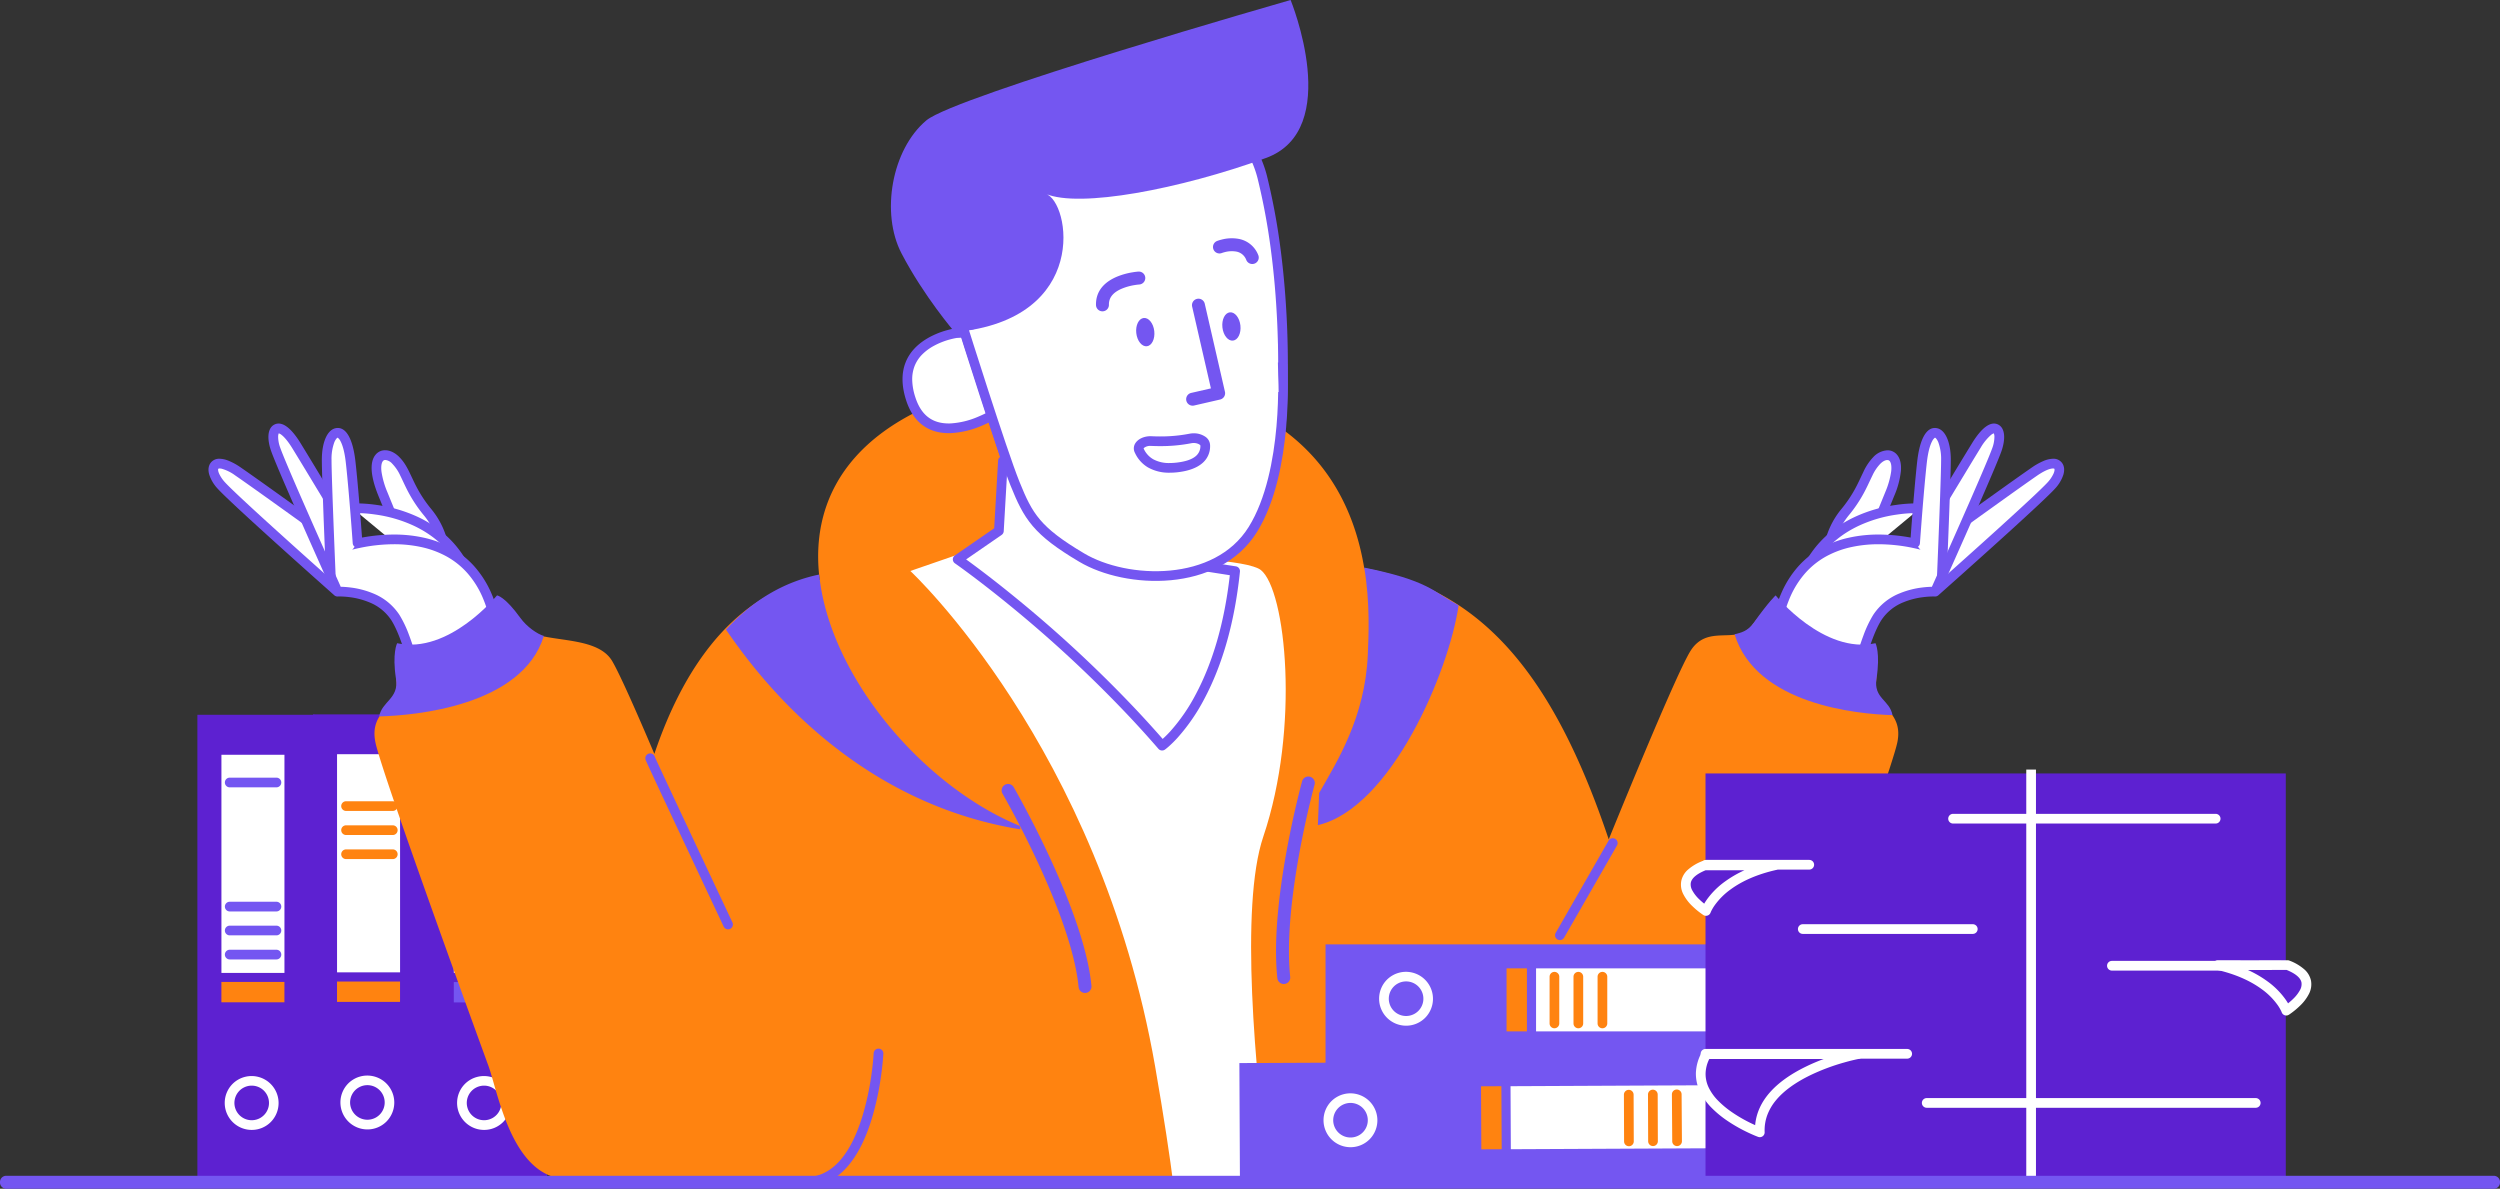 <svg id="not_found_solid_III" data-name="not found/solid_III" xmlns="http://www.w3.org/2000/svg" width="1547.139" height="735.654" viewBox="0 0 1547.139 735.654">
  <rect x="0" y="0" width="1547.139" height="735.654" fill="#333333" stroke="none"/>
  <defs>
    <style>
      .cls-1 {
        fill: #5d21d1;
      }

      .cls-2, .cls-5 {
        fill: #fff;
      }

      .cls-3 {
        fill: #ff8310;
      }

      .cls-4 {
        fill: #7456f1;
      }

      .cls-5 {
        stroke: #7456f1;
        stroke-width: 6px;
      }

      .cls-6 {
        fill: none;
        stroke: #fff;
        stroke-width: 30px;
      }
    </style>
  </defs>
  <g id="not_found_solid_III-2" data-name="not found/solid_III" transform="translate(-73.031 -55.746)">
    <g id="not_found_solid_III-3" data-name="not found_solid_III">
      <g id="folders_bg" transform="translate(195 497)">
        <g id="folder_III_1_" transform="translate(71)">
          <rect id="Rectangle" class="cls-1" width="290" height="72.6" transform="translate(73.34 0.846) rotate(90)"/>
          <rect id="Rectangle-2" data-name="Rectangle" class="cls-2" width="135" height="39" transform="translate(54.617 25.49) rotate(90)"/>
          <rect id="Rectangle-3" data-name="Rectangle" class="cls-3" width="12.6" height="39" transform="translate(54.598 166.171) rotate(90)"/>
          <path id="Oval" class="cls-2" d="M16.7,33.4A16.7,16.7,0,0,1,4.892,4.892,16.7,16.7,0,0,1,28.509,28.509,16.59,16.59,0,0,1,16.7,33.4ZM16.7,6a10.7,10.7,0,1,0,7.566,3.134A10.712,10.712,0,0,0,16.7,6Z" transform="translate(17.7 224.3)"/>
          <path id="Path" class="cls-3" d="M31.9,0a3,3,0,0,1,.176,5.995L31.9,6H3A3,3,0,0,1,2.824.005L3,0Z" transform="translate(18.2 54.6)"/>
          <path id="Path-2" data-name="Path" class="cls-3" d="M31.9,0a3,3,0,0,1,.176,5.995L31.9,6H3A3,3,0,0,1,2.824.005L3,0Z" transform="translate(18.2 69.5)"/>
          <path id="Path-3" data-name="Path" class="cls-3" d="M31.9,0a3,3,0,0,1,.176,5.995L31.9,6H3A3,3,0,0,1,2.824.005L3,0Z" transform="translate(18.2 84.4)"/>
        </g>
        <g id="folder_II_2_" transform="translate(144 1)">
          <rect id="Rectangle-4" data-name="Rectangle" class="cls-1" width="290" height="72.6" transform="translate(72.606 0.074) rotate(90)"/>
          <rect id="Rectangle-5" data-name="Rectangle" class="cls-2" width="135" height="39" transform="translate(53.884 24.818) rotate(90)"/>
          <rect id="Rectangle-6" data-name="Rectangle" class="cls-4" width="12.6" height="39" transform="translate(53.865 165.499) rotate(90)"/>
          <path id="Oval-2" data-name="Oval" class="cls-2" d="M16.7,33.4A16.7,16.7,0,0,1,4.892,4.892,16.7,16.7,0,0,1,28.509,28.509,16.59,16.59,0,0,1,16.7,33.4ZM16.7,6a10.7,10.7,0,1,0,7.566,3.134A10.712,10.712,0,0,0,16.7,6Z" transform="translate(16.9 223.6)"/>
          <path id="Path-4" data-name="Path" class="cls-4" d="M32,0a3,3,0,0,1,.176,5.995L32,6H3A3,3,0,0,1,2.824.005L3,0Z" transform="translate(17 115.8)"/>
          <path id="Path-5" data-name="Path" class="cls-4" d="M32,0a3,3,0,0,1,.176,5.995L32,6H3A3,3,0,0,1,2.824.005L3,0Z" transform="translate(17 39)"/>
          <path id="Path-6" data-name="Path" class="cls-4" d="M32,0a3,3,0,0,1,.176,5.995L32,6H3A3,3,0,0,1,2.824.005L3,0Z" transform="translate(17 130.6)"/>
          <path id="Path-7" data-name="Path" class="cls-4" d="M32,0a3,3,0,0,1,.176,5.995L32,6H3A3,3,0,0,1,2.824.005L3,0Z" transform="translate(17 145.5)"/>
        </g>
        <g id="folder_2_" transform="translate(0 1)">
          <rect id="Rectangle-7" data-name="Rectangle" class="cls-1" width="290" height="72.6" transform="translate(72.786 0.095) rotate(90)"/>
          <rect id="Rectangle-8" data-name="Rectangle" class="cls-2" width="135" height="39" transform="translate(54.063 24.839) rotate(90)"/>
          <rect id="Rectangle-9" data-name="Rectangle" class="cls-3" width="12.6" height="39" transform="translate(54.045 165.42) rotate(90)"/>
          <path id="Oval-3" data-name="Oval" class="cls-2" d="M16.7,33.4A16.7,16.7,0,0,1,4.892,4.892,16.7,16.7,0,0,1,28.509,28.509,16.59,16.59,0,0,1,16.7,33.4ZM16.7,6a10.7,10.7,0,1,0,7.566,3.134A10.712,10.712,0,0,0,16.7,6Z" transform="translate(17.1 223.6)"/>
          <path id="Path-8" data-name="Path" class="cls-4" d="M31.9,0a3,3,0,0,1,.176,5.995L31.9,6H3A3,3,0,0,1,2.824.005L3,0Z" transform="translate(17.2 115.8)"/>
          <path id="Path-9" data-name="Path" class="cls-4" d="M31.9,0a3,3,0,0,1,.176,5.995L31.9,6H3A3,3,0,0,1,2.824.005L3,0Z" transform="translate(17.2 39)"/>
          <path id="Path-10" data-name="Path" class="cls-4" d="M31.9,0a3,3,0,0,1,.176,5.995L31.9,6H3A3,3,0,0,1,2.824.005L3,0Z" transform="translate(17.2 130.6)"/>
          <path id="Path-11" data-name="Path" class="cls-4" d="M31.9,0a3,3,0,0,1,.176,5.995L31.9,6H3A3,3,0,0,1,2.824.005L3,0Z" transform="translate(17.2 145.5)"/>
        </g>
      </g>
      <g id="man" transform="translate(202)">
        <g id="hands" transform="translate(0 317)">
          <g id="hand_II">
            <path id="Path-12" data-name="Path" class="cls-2" d="M42.392,67.6a47.174,47.174,0,0,0-10.7-32.2c-12.5-15.2-12.6-24.8-19.6-32-7-7.3-18.1-3.9-8.1,20.7s14.3,34.7,14.3,34.7Z" transform="translate(104.008 20.402)"/>
            <path id="Path_2_" class="cls-4" d="M45.4,73.625h0a3,3,0,0,1-1.031-.184l-24.1-8.8A3.013,3.013,0,0,1,18.533,63l-1.306-3.1-2.891-6.946c-1.3-3.149-2.69-6.51-4.117-9.99l-6-14.709C-.661,16.26-1.315,7.507,2.322,2.941A7.505,7.505,0,0,1,8.366,0c3,0,6.239,1.579,8.878,4.332,2.39,2.459,4.1,5.052,6.291,9.569l2.586,5.45c.853,1.768,1.58,3.191,2.357,4.612a78.936,78.936,0,0,0,8.533,12.555A50.381,50.381,0,0,1,40.426,41.2a50.539,50.539,0,0,1,7.2,18.176,45.414,45.414,0,0,1,.809,10.808c-.006.1-.012.2-.018.287l0,.031-.037.44A2.994,2.994,0,0,1,45.4,73.625ZM8.517,6.026a1.839,1.839,0,0,0-1.5.654c-.973,1.222-1.281,3.538-.889,6.7A52.508,52.508,0,0,0,9.772,25.994l.384.944c2.361,5.806,4.567,11.2,6.556,16.04l3.952,9.571,2.884,6.9,18.892,6.9-.013-.247a44.44,44.44,0,0,0-.6-5.074l-.1-.552a44.564,44.564,0,0,0-6.344-16.031,44.257,44.257,0,0,0-3.007-4.118,84.821,84.821,0,0,1-9.162-13.487c-.915-1.673-1.784-3.387-2.82-5.557-.062-.13-.242-.511-.476-1.008l0-.006c-.582-1.235-1.462-3.1-1.777-3.747l-.447-.908A26.57,26.57,0,0,0,12.928,8.5l-.2-.208A6.627,6.627,0,0,0,8.517,6.026Z" transform="translate(101.007 17.377)"/>
            <path id="Path-13" data-name="Path" class="cls-2" d="M0,.031c1.1,0,69.2-3.5,77.3,64" transform="translate(89.2 53.269)"/>
            <path id="Path_2_2" data-name="Path_2_" class="cls-4" d="M17.947.963a89.519,89.519,0,0,1,25.36,7.369C65.234,18.585,79.773,37.459,83.279,66.676a3,3,0,0,1-5.957.715C74.071,40.3,60.873,23.17,40.765,13.767A83.6,83.6,0,0,0,17.1,6.9a83.432,83.432,0,0,0-12.975-.9L3,6.033A3,3,0,0,1,2.824.039l.692-.02A88.444,88.444,0,0,1,17.947.963Z" transform="translate(86.2 50.267)"/>
            <path id="Path-14" data-name="Path" class="cls-2" d="M132.124,162.327s-8.4-49.8-19.5-67.1-35.8-16-35.8-16-62.8-55.7-71.9-65.7c-9.1-10.1-5.6-19.7,10.6-8.5s65.1,46.6,65.1,46.6,81.4-27.6,94.7,50.6l15,46.4Z" transform="translate(3.076 25.673)"/>
            <path id="Path_2_3" data-name="Path_2_" class="cls-4" d="M135.138,168.357a2.99,2.99,0,0,1-2.954-2.5l-.4-2.261-.58-3.136c-.193-1.022-.4-2.1-.633-3.29l-.521-2.615c-1.816-9-3.758-17.378-5.772-24.889-3.786-14.123-7.542-24.146-11.164-29.788A29.3,29.3,0,0,0,99.239,88.744,46.9,46.9,0,0,0,87.1,85.633a49.474,49.474,0,0,0-5.985-.4c-.3,0-.6,0-.885.012l-.445.012a3.005,3.005,0,0,1-1.934-.755L64.727,72.814c-6.56-5.859-12.8-11.452-18.536-16.622L41.333,51.81,36.5,47.434c-16.544-15-26.781-24.581-30.426-28.479l-.36-.391A23.178,23.178,0,0,1,.453,9.783c-.834-2.926-.511-5.452.935-7.307A6.512,6.512,0,0,1,6.816,0a15.761,15.761,0,0,1,5.76,1.3A38.826,38.826,0,0,1,19.5,5.082l.745.507c5.107,3.531,13.918,9.779,26.191,18.572L61.558,35.021c4.3,3.092,8.682,6.254,13.038,9.4l9.588,6.927.549-.161,1.163-.326c1.981-.541,4.087-1.046,6.26-1.5A110.9,110.9,0,0,1,114.783,46.9a84.968,84.968,0,0,1,17.751,1.805,64.194,64.194,0,0,1,17.6,6.438A54.7,54.7,0,0,1,164.369,66.43a62.441,62.441,0,0,1,10.5,16.38,91.142,91.142,0,0,1,6.393,21.734l14.933,46.19a3,3,0,0,1-1.993,3.8l-.174.046-58.2,13.7A3.018,3.018,0,0,1,135.138,168.357ZM6.915,6.028a2.581,2.581,0,0,0-.57.056.545.545,0,0,0-.224.079c-.344.442-.171,1.607.452,3.039a20.776,20.776,0,0,0,3.588,5.335C13.461,18.165,24.4,28.4,42.688,44.945l9.162,8.268c4.316,3.884,8.845,7.946,13.459,12.073l5.125,4.579,10.52,9.367.741,0a55.157,55.157,0,0,1,5.573.374l.575.069A52.891,52.891,0,0,1,101.536,83.2a35.176,35.176,0,0,1,16.63,13.436,68.29,68.29,0,0,1,5.88,12.3c1.861,4.891,3.75,10.828,5.615,17.645l.414,1.528c2.044,7.621,4.015,16.119,5.858,25.256.4,1.987.795,4,1.169,5.981l.438,2.36,51.945-12.226-14-43.3c-.022-.068-.042-.138-.059-.208l-.044-.211a85.931,85.931,0,0,0-5.8-20.1,56.685,56.685,0,0,0-9.475-15.006,48.8,48.8,0,0,0-12.864-10.251,58.2,58.2,0,0,0-15.966-5.83,78.955,78.955,0,0,0-16.487-1.668,104.936,104.936,0,0,0-21.4,2.322c-2.264.473-4.446,1-6.485,1.576l-.388.111c-.286.082-.513.148-.715.209l-.632.193-.562.18a3,3,0,0,1-2.723-.411L61.751,42.553c-3.381-2.435-6.38-4.593-9.168-6.6l-5.345-3.839L35.312,23.58c-7.128-5.089-12.743-9.064-16.689-11.814l-2.2-1.52a25.678,25.678,0,0,0-8.273-4.07A6.15,6.15,0,0,0,6.915,6.028Z" transform="translate(0.058 22.643)"/>
            <path id="Path-15" data-name="Path" class="cls-2" d="M38.742,98.6s-32.2-71.7-37.1-85.2,1.7-20.6,12.7-2.7,35.9,59.4,35.9,59.4" transform="translate(40.158 3.897)"/>
            <path id="Path_2_4" data-name="Path_2_" class="cls-4" d="M3.685.639C8.344-1.726,13.936,2.58,19.666,11.772L21.4,14.6c1.925,3.146,4.224,6.922,6.847,11.247l7.269,12.012c3.429,5.677,7.039,11.666,10.686,17.727L55.828,71.6a3,3,0,0,1-5.046,3.241l-.115-.18L42.159,60.5c-2.922-4.856-5.829-9.682-8.647-14.354L22.069,27.227c-2.875-4.736-5.322-8.749-7.269-11.917-2.449-3.985-4.718-6.753-6.611-8.239a5.85,5.85,0,0,0-1.61-.962l-.132-.04L6.4,6.057l-.046.1a5.121,5.121,0,0,0-.335,1.779,19.911,19.911,0,0,0,1.29,7.02l.162.458c1.654,4.556,6.6,16.21,13.936,32.975l4.229,9.631,3.553,8.048c2.106,4.761,4.264,9.621,6.437,14.5l8.862,19.835a3,3,0,1,1-5.473,2.458l-5.512-12.32L29.049,80.541c-2.366-5.321-4.706-10.6-6.974-15.736L16.713,52.619C8.873,34.727,3.61,22.352,1.836,17.463-.991,9.675-.688,2.86,3.685.639Z" transform="translate(37.144 0.861)"/>
            <path id="Path-16" data-name="Path" class="cls-2" d="M2.6,90.089S0,28.589,0,16.689c0-19.6,11.8-25.2,14.8,1.2,2,17.7,4.3,50.2,4.3,50.2" transform="translate(73.2 6.611)"/>
            <path id="Path_2_5" data-name="Path_2_" class="cls-4" d="M8.785.092C14.992-.935,19.134,6.731,20.727,20.1l.054.463q.263,2.331.543,5.083l.161,1.6c.381,3.834.779,8.166,1.189,12.905.529,6.113,1.055,12.621,1.558,19.165l.564,7.49.3,4.079a3,3,0,0,1-5.968.6l-.022-.244-.578-7.857L18.1,57.824c-.4-5.212-.823-10.378-1.244-15.312L16.436,37.7c-.259-2.916-.512-5.656-.758-8.193l-.323-3.248c-.184-1.812-.363-3.487-.536-5.017C14.146,15.317,13,10.91,11.572,8.226a6.221,6.221,0,0,0-1.55-2.057l-.136-.1c-.087-.057-.113-.063-.12-.062a1.569,1.569,0,0,0-.65.51A8.552,8.552,0,0,0,7.674,9.026,29.667,29.667,0,0,0,6,19.7l.007,1.184c.046,4.467.32,13.506.771,25.98l.363,9.773L7.3,60.748c.142,3.687.289,7.437.439,11.194L8.6,92.975a3,3,0,0,1-5.982.429l-.042-.87-.377-9.1c-.2-4.961-.406-10-.6-15L1.145,56.867.592,41.731C.212,30.808,0,23.163,0,19.7,0,9.1,3.253,1.007,8.785.092Z" transform="translate(70.2 3.599)"/>
          </g>
          <g id="hand" transform="translate(952)">
            <path id="Path-17" data-name="Path" class="cls-2" d="M.09,67.554a47.174,47.174,0,0,1,10.7-32.2c12.5-15.2,12.6-24.8,19.6-32s18.1-3.9,8.1,20.7-14.3,34.7-14.3,34.7Z" transform="translate(50.01 20.446)"/>
            <path id="Path_2_6" data-name="Path_2_" class="cls-4" d="M3.093,73.58A2.994,2.994,0,0,1,.112,70.894c-.011-.107-.033-.347-.057-.759l-.021-.419a46.51,46.51,0,0,1,.83-10.389A50.245,50.245,0,0,1,11.478,36.472a79.038,79.038,0,0,0,8.533-12.555c.863-1.579,1.686-3.2,2.668-5.261l.381-.807c.282-.6.672-1.427,1.035-2.193L25.2,13.349a32.917,32.917,0,0,1,6.043-9.062A12.879,12.879,0,0,1,40.118,0a7.516,7.516,0,0,1,6.044,2.929c1.81,2.263,2.569,5.564,2.257,9.812a53.033,53.033,0,0,1-4.145,15.468C40.61,37.223,37.3,45.313,34.422,52.255l-2.994,7.2-1.472,3.5A3.014,3.014,0,0,1,28.224,64.6l-24.1,8.8A3,3,0,0,1,3.093,73.58ZM39.967,6.025c-1.3,0-2.911.891-4.421,2.444a26.52,26.52,0,0,0-4.749,7.1l-.5,1.023L27.768,21.92c-.892,1.85-1.661,3.354-2.493,4.875a84.79,84.79,0,0,1-9.163,13.487A45.224,45.224,0,0,0,6.062,66.059l-.014.246,18.892-6.9,2.669-6.386,2.963-7.162c1.349-3.274,2.815-6.847,4.481-10.922l3.858-9.473a51.052,51.052,0,0,0,3.47-12.27c.363-3.07.05-5.323-.9-6.515A1.851,1.851,0,0,0,39.967,6.025Z" transform="translate(47.005 17.422)"/>
            <path id="Path-18" data-name="Path" class="cls-2" d="M77.3.031c-1.1,0-69.2-3.5-77.3,64" transform="translate(30 53.269)"/>
            <path id="Path_2_7" data-name="Path_2_" class="cls-4" d="M65.354.963A89.3,89.3,0,0,1,79.272.009L80.3.033a3,3,0,0,1,.176,5.995l-.176.005c-.073,0-.509-.013-.655-.016A82.574,82.574,0,0,0,66.2,6.9a83.6,83.6,0,0,0-23.662,6.864C22.428,23.17,9.229,40.3,5.979,67.391a3,3,0,0,1-5.957-.715C3.528,37.459,18.067,18.585,39.994,8.332A89.519,89.519,0,0,1,65.354.963Z" transform="translate(27 50.267)"/>
            <path id="Path-19" data-name="Path" class="cls-2" d="M58.2,162.327s8.4-49.8,19.5-67.1,35.8-16,35.8-16,62.8-55.7,71.9-65.7c9.1-10.1,5.6-19.7-10.6-8.5s-65.1,46.6-65.1,46.6-81.4-27.6-94.7,50.6l-15,46.4Z" transform="translate(3.1 25.673)"/>
            <path id="Path_2_8" data-name="Path_2_" class="cls-4" d="M61.2,168.357a3.021,3.021,0,0,1-.691-.081l-58.2-13.7a3,3,0,0,1-2.167-3.843l14.935-46.2.133-.76a90.2,90.2,0,0,1,6.374-21.223A62.35,62.35,0,0,1,31.921,66.489,54.679,54.679,0,0,1,45.857,55.345a63.635,63.635,0,0,1,17.187-6.468l.765-.167A84.966,84.966,0,0,1,81.56,46.9a110.914,110.914,0,0,1,22.626,2.453c2.407.5,4.721,1.066,6.878,1.672l.279.079.815.237,15.2-10.976c4.282-3.087,7.805-5.623,11.087-7.983l7.161-5.144L157,19.085c6.228-4.447,11.361-8.087,15.256-10.82l3.839-2.676a41.142,41.142,0,0,1,7.351-4.157A16.138,16.138,0,0,1,189.526,0a6.513,6.513,0,0,1,5.429,2.476c1.445,1.855,1.768,4.382.933,7.309a23.222,23.222,0,0,1-5.269,8.792c-3.169,3.482-12.822,12.555-28.693,26.968L153.4,53.259c-5.648,5.1-11.828,10.648-18.37,16.5l-5.13,4.584-11.347,10.1-.23.194a3.018,3.018,0,0,1-1.825.619c-.052,0-.106,0-.158,0l-.562-.015c-.179,0-.365,0-.552,0a49.467,49.467,0,0,0-5.986.4A46.9,46.9,0,0,0,97.1,88.744,29.308,29.308,0,0,0,83.226,99.877c-3.491,5.441-7.113,14.97-10.766,28.322l-.4,1.466c-2.012,7.506-3.954,15.88-5.773,24.889-.463,2.294-.9,4.545-1.3,6.689l-.432,2.352-.4,2.261A2.99,2.99,0,0,1,61.2,168.357ZM81.553,52.908a78.958,78.958,0,0,0-16.487,1.668A58.2,58.2,0,0,0,49.1,60.406,48.8,48.8,0,0,0,36.236,70.658,56.686,56.686,0,0,0,26.76,85.664a85.936,85.936,0,0,0-5.8,20.1,3.038,3.038,0,0,1-.1.419l-14,43.3L58.8,161.708l.146-.787c.291-1.574.605-3.225.935-4.906l.527-2.649c1.846-9.143,3.817-17.64,5.859-25.256,1.931-7.2,3.887-13.461,5.812-18.6a69.852,69.852,0,0,1,6.1-12.875A35.183,35.183,0,0,1,94.807,83.2,52.891,52.891,0,0,1,108.5,79.68a55.736,55.736,0,0,1,6.577-.446h.311l13.939-12.42c5.885-5.259,11.54-10.332,16.808-15.078l4.851-4.377,4.789-4.333c16.232-14.717,26.3-24.129,29.931-27.974l.465-.5a20.841,20.841,0,0,0,3.6-5.345c.624-1.433.8-2.6.454-3.041-.006-.008-.022-.021-.092-.044L190,6.084a2.579,2.579,0,0,0-.57-.056,6.16,6.16,0,0,0-1.241.148c-2.245.471-5.246,1.975-8.681,4.349-3.949,2.731-10.165,7.123-18.476,13.055L143.76,35.956c-4.488,3.226-9.316,6.7-14.76,10.628l-13.488,9.742-1.223.877a3,3,0,0,1-2.551.3c-.038-.014-.1-.034-.205-.068l-.988-.305c-.379-.113-.74-.218-1.1-.32l-.58-.16c-1.859-.508-3.845-.984-5.9-1.416A104.932,104.932,0,0,0,81.553,52.908Z" transform="translate(0.099 22.643)"/>
            <path id="Path-20" data-name="Path" class="cls-2" d="M11.5,98.6S43.7,26.9,48.6,13.4C53.4-.1,46.9-7.2,35.9,10.7S0,70.1,0,70.1" transform="translate(106.1 3.897)"/>
            <path id="Path_2_9" data-name="Path_2_" class="cls-4" d="M36.344,12.169C42.166,2.7,47.824-1.764,52.539.643c4.274,2.181,4.648,8.789,2.013,16.443l-.132.377c-1.879,5.176-7.668,18.746-16.287,38.37l-2.027,4.608-2.9,6.574c-2.941,6.653-5.991,13.519-9.051,20.383l-6.917,15.47a3,3,0,1,1-5.473-2.458L17.271,88.1l5.466-12.274c2.019-4.545,4.014-9.048,5.956-13.446l6.116-13.908c7.356-16.81,12.315-28.492,13.965-33.04a20.766,20.766,0,0,0,1.417-7.49A5.647,5.647,0,0,0,49.909,6.3l-.1-.235-.023.008a4.865,4.865,0,0,0-1.517.837l-.212.163a31.437,31.437,0,0,0-6.33,7.8l-.272.438c-1.714,2.788-3.814,6.23-6.253,10.244l-9.33,15.407-8.5,14.094L5.573,74.684A3,3,0,0,1,.339,71.756l.12-.21,6.3-10.492L14.4,48.363l11-18.223C29.9,22.717,33.611,16.618,36.344,12.169Z" transform="translate(103.1 0.86)"/>
            <path id="Path-21" data-name="Path" class="cls-2" d="M16.5,90.089s2.6-61.5,2.6-73.4c0-19.6-11.8-25.2-14.8,1.2-2,17.7-4.3,50.2-4.3,50.2" transform="translate(104.2 6.611)"/>
            <path id="Path_2_10" data-name="Path_2_" class="cls-4" d="M4.319,20.563l.11-.922C6.061,6.555,10.18-.923,16.315.092c5.455.9,8.693,8.781,8.783,19.163v1.017c-.026,4.564-.339,14.812-.87,29.287l-.377,10.036-.344,8.831c-.148,3.748-.3,7.523-.451,11.269L22.5,93.228a3,3,0,0,1-6-.077l.032-.869.377-9.1.454-11.241.492-12.578.626-16.957c.383-10.938.6-18.7.618-22.341V19.7A29.667,29.667,0,0,0,17.426,9.026a8.552,8.552,0,0,0-1.441-2.505,1.569,1.569,0,0,0-.65-.51l-.021,0a1.351,1.351,0,0,0-.236.153,6.221,6.221,0,0,0-1.55,2.057c-1.378,2.6-2.5,6.809-3.181,12.444l-.067.568q-.26,2.3-.537,5.019L9.422,29.5c-.328,3.384-.669,7.126-1.019,11.168C7.928,46.156,7.456,51.961,7,57.824l-.6,7.929-.406,5.56A3,3,0,1,1,.008,70.89l.524-7.147.186-2.458C1.216,54.737,1.738,48.189,2.267,42L2.774,36.2c.259-2.892.512-5.605.759-8.116l.243-2.432Q4.056,22.9,4.319,20.563Z" transform="translate(101.2 3.599)"/>
          </g>
        </g>
        <g id="hoodie" transform="translate(102 288)">
          <path id="Path-22" data-name="Path" class="cls-3" d="M929.219,189.463c1.3-15.3-.7-21.4-.7-21.4-35.2,3.7-63.4-29.9-63.4-29.9s-3.4,3.8-12.8,16c-9.5,12.2-27.4-1.6-38.1,15.9-8.6,14.2-39,88.4-50.4,116.3-34.5-102.6-78.9-154.7-151.3-167.8-9.4-57.2-50.2-129.8-212.4-117.1-100.8,18.2-131.6,69.8-124.6,124.3h-.5s-65.3-.9-101.8,107.7c-10.7-25.2-21.6-49.9-26.2-57.6-10.6-17.5-46.9-9.7-56.4-21.8-9.5-12.2-12.8-16-12.8-16s-28.2,33.6-63.4,29.9c0,0-2,6.1-.7,21.4s-17.3,17.1-13.1,37.1c4.1,20,69.7,199.5,69.7,199.5,6.2,16.7,14.3,68.9,48.2,70.7a1.352,1.352,0,0,0,1.2.9c53.7-.2,710.2.4,710.2.4a16.643,16.643,0,0,0,.1-2.1c29.2-6.9,36.8-54.2,42.7-70,0,0,65.5-179.4,69.7-199.5C946.519,206.463,927.919,204.763,929.219,189.463Z" transform="translate(0.781 0.837)"/>
          <path id="welt" class="cls-4" d="M87.8,51.6c2.5-16-.6-22-.6-22C55.1,36.6,25.4,0,25.4,0s-4,3.5-13.6,17C7.9,22.4,4,23,0,24.1c13.3,43.4,75.9,49.4,97.7,50C96,64.7,85.9,63.8,87.8,51.6Z" transform="translate(842.5 136.2)"/>
          <path id="welt_1_" class="cls-4" d="M10.4,51.7c-2.5-16,.7-22.1.7-22.1C43.2,36.6,72.9,0,72.9,0s4.8.5,14.5,14c3.9,5.4,10.5,10,14.5,11.1C88.6,68.5,21.8,74.4,0,74.9,1.6,65.6,12.3,63.9,10.4,51.7Z" transform="translate(3.7 136.2)"/>
          <path id="shape_3_" class="cls-4" d="M57.7,0C38.2,4,17.9,14.3,0,34.1,16.7,58.2,74.9,140.3,182.2,157.7a8.17,8.17,0,0,0-.5-2.2C122.2,131.1,64,63.2,57.7,0Z" transform="translate(218.3 123.3)"/>
          <path id="shape_II" class="cls-4" d="M28.7,0c3.7,22.2,2.7,42.2,2.2,54C29.2,92.9,11.8,120.1.8,139.5L0,159.4c45.4-10.7,81-94.7,87.1-136C71,14.5,68.1,8,28.7,0Z" transform="translate(584.6 119)"/>
          <g id="lines_2_" transform="translate(171 237)">
            <path id="Path-23" data-name="Path" class="cls-4" d="M2,.539A4,4,0,0,1,7.351,1.815l.257.433.808,1.419q.519.919,1.142,2.035l1.462,2.643q1.694,3.084,3.591,6.646l.422.8C20.69,26.458,26.349,37.852,31.633,49.5,36.724,60.732,41.2,71.626,44.9,81.98c5.816,16.3,9.517,30.757,10.686,42.939a4,4,0,1,1-7.963.764c-1.1-11.424-4.644-25.284-10.257-41.014-3.614-10.129-8.01-20.822-13.015-31.86-4.885-10.773-10.1-21.333-15.336-31.291L7.963,19.534c-1.954-3.686-3.769-7.018-5.4-9.937L1.451,7.605l-.912-1.6A4,4,0,0,1,2,.539Z" transform="translate(217.899 15.899)"/>
            <path id="Path-24" data-name="Path" class="cls-4" d="M21.057.144A4,4,0,0,1,23.9,4.861L23.181,7.6l-.615,2.394q-.478,1.887-1.005,4.04l-.176.724c-1.861,7.662-3.723,16.039-5.461,24.853-3,15.214-5.305,30.1-6.644,44.029-1.479,15.392-1.713,29.007-.5,40.339a4,4,0,0,1-7.955.848c-1.273-11.938-1.03-26.066.5-41.952C2.683,68.652,5.028,53.517,8.075,38.062c1.658-8.409,3.427-16.424,5.2-23.816l.333-1.379c.481-1.98.937-3.81,1.363-5.477l.56-2.171.606-2.279A4,4,0,0,1,21.057.144Z" transform="translate(387.703 11.299)"/>
            <path id="Path-25" data-name="Path" class="cls-4" d="M2.177.116A3,3,0,0,1,5.832,2.009l.053.168c.085.3,7.8,16.833,18.731,40.128L35.885,66.3l18.03,38.326a3,3,0,0,1-5.428,2.556L30.455,68.849,11.986,29.5C4.147,12.763.291,4.438.116,3.825A3,3,0,0,1,2.177.116Z" transform="translate(-2.601 -3.001)"/>
            <path id="Path-26" data-name="Path" class="cls-4" d="M33.1,1.508a3,3,0,0,1,5.291,2.824l-.086.161-32.7,57A3,3,0,0,1,.312,58.669L.4,58.508Z" transform="translate(560.399 49.499)"/>
            <path id="Path-27" data-name="Path" class="cls-4" d="M49.747,0A3,3,0,0,1,52.6,3.147l-.057.945-.1,1.394q-.044.564-.1,1.189c-.238,2.765-.574,5.843-1.023,9.155a174.886,174.886,0,0,1-5.959,27.82c-3.648,11.832-8.444,21.688-14.6,28.918C23.251,81.382,13.943,85.991,2.866,85.5A3,3,0,0,1,3.134,79.5c17.059.761,28.968-13.224,36.491-37.621a169.033,169.033,0,0,0,5.747-26.858c.4-2.92.7-5.649.925-8.128l.065-.736q.06-.7.107-1.316l.13-1.923,0-.068A3,3,0,0,1,49.571,0Z" transform="translate(92.1 179.7)"/>
          </g>
        </g>
        <path id="shirt_1_" class="cls-2" d="M222.2,388.67c-8.9-68.7-18.3-170.4-3.8-213.4,22.9-67.7,14-152.8-1.5-165.1S30.7.17,30.7.17L0,10.77s116.9,108.6,151.5,306.7c5.4,31.1,9.1,55.5,11.5,74.6" transform="translate(434.4 398.33)"/>
        <path id="neck_1_" class="cls-2" d="M28,0,25.5,43.3,0,60.9s66.8,46.3,126.5,115.3c0,0,36.7-25.9,45.2-108l-19.2-3-92-54.5Z" transform="translate(463.7 341)"/>
        <path id="neck_2_" class="cls-4" d="M129.5,182.2h0a3,3,0,0,1-2.271-1.037c-5.5-6.354-11.3-12.8-17.258-19.149a775.962,775.962,0,0,0-74.758-69.6C27.408,86.036,19.727,80,12.386,74.475l-1.8-1.348c-2.117-1.58-4.118-3.051-5.946-4.373L3.13,67.668l-2-1.417A3,3,0,0,1,1.3,61.433L25.589,44.665,28.005,2.829A3,3,0,0,1,31.938.152l32.5,10.7a3.068,3.068,0,0,1,.59.268l91.5,54.205,18.63,2.912a3,3,0,0,1,2.533,3.1l-.013.176c-3.184,30.751-10.608,57.254-22.064,78.775a117.87,117.87,0,0,1-16.568,24.041,69.784,69.784,0,0,1-5.561,5.5c-.771.674-1.492,1.264-2.03,1.663l-.23.167A2.981,2.981,0,0,1,129.5,182.2ZM33.77,7.072l-2.275,39.4a2.98,2.98,0,0,1-1.291,2.3L8.224,63.941l.99.719c.989.719,2.014,1.472,3.047,2.236l1.915,1.423C21.455,73.753,29.09,79.71,36.867,86.026l2.146,1.748a781.93,781.93,0,0,1,75.338,70.139c5.315,5.67,10.53,11.43,15.5,17.12l1.919,2.207c-.571-.66-1.2-1.382-1.919-2.207l.444-.4c1.258-1.145,2.57-2.454,3.9-3.889l.424-.462a111.816,111.816,0,0,0,15.705-22.817c10.641-19.987,17.706-44.54,21-72.976l.086-.768-16.371-2.558a2.993,2.993,0,0,1-.865-.274l-.2-.109L62.249,16.448,33.77,7.072h0Z" transform="translate(460.7 337.998)"/>
        <g id="head_1_" transform="translate(426)">
          <path id="ear_1_" class="cls-2" d="M30.2.7S-9.2,6.1,2,41.2s52.5,9.2,52.5,9.2L42.8,0Z" transform="translate(6.596 261.2)"/>
          <path id="ear_2_" class="cls-4" d="M28.618,65.6c-6.369,0-11.829-1.674-16.227-4.975C7.8,57.185,4.368,51.965,2.181,45.112c-2.839-8.9-2.9-16.808-.193-23.51C4.529,15.318,9.48,10.139,16.7,6.208A51.392,51.392,0,0,1,27.731,1.837a45.169,45.169,0,0,1,4.7-1.049l.406-.059c.085-.011.163-.019.24-.023l12.6-.7c.056,0,.112,0,.168,0a2.986,2.986,0,0,1,2.921,2.322l11.7,50.4a3,3,0,0,1-1.328,3.219c-.3.187-1.155.711-2.684,1.536l-.7.374c-1.992,1.049-4.064,2.029-6.157,2.913a56.382,56.382,0,0,1-19.577,4.811C29.546,65.594,29.076,65.6,28.618,65.6ZM43.486,6.135l-9.951.553-.158.026-.68.122-.6.119c-.9.185-1.834.411-2.787.671a45.34,45.34,0,0,0-9.738,3.853,31.215,31.215,0,0,0-7.424,5.462A21.28,21.28,0,0,0,7.521,23.95,22.593,22.593,0,0,0,6,32.676,36.974,36.974,0,0,0,7.9,43.288C11.4,54.266,18.173,59.6,28.6,59.6c.39,0,.789-.008,1.189-.022a50.471,50.471,0,0,0,17.465-4.343c2.166-.914,4.3-1.937,6.342-3.039l.516-.283Z" transform="translate(3.561 258.2)"/>
          <path id="face_1_" class="cls-2" d="M91.8,2.641c10.3-2.1,81.1-15.1,95.8,44.5s13.9,127.3,10.8,158.6-141.3,33.2-149.3,31.4-18.3-9.9-18.3-9.9l-29.3-90.7S-19,25.241,91.8,2.641Z" transform="translate(38.805 119.059)"/>
          <path id="face_2_" class="cls-4" d="M63.985,243.682h0c-6.434,0-10.772-.211-12.547-.61a29.341,29.341,0,0,1-5.061-1.7,56.246,56.246,0,0,1-6.589-3.429c-1.846-1.107-3.719-2.336-5.568-3.654-.4-.284-.738-.53-1.037-.751l-.615-.457-.626-.479a2.985,2.985,0,0,1-1-1.436l-29.3-90.7a2.854,2.854,0,0,1-.1-.379c-.034-.184-.08-.457-.13-.77l-.15-.99c-.15-1.038-.29-2.141-.416-3.278l-.086-.8C.349,130.3.1,126.131.025,121.854A142.668,142.668,0,0,1,5.211,80.249,112.954,112.954,0,0,1,15.569,55.294,99.758,99.758,0,0,1,31.826,33.976,101.394,101.394,0,0,1,44.263,23.45a110.411,110.411,0,0,1,14.509-8.77A128.078,128.078,0,0,1,75.4,7.741,155.825,155.825,0,0,1,94.2,2.705,134.352,134.352,0,0,1,111.833.338c3.2-.224,6.382-.338,9.458-.338A109.759,109.759,0,0,1,141.6,1.81,79.853,79.853,0,0,1,159.9,7.476a60.189,60.189,0,0,1,15.01,9.668A56.549,56.549,0,0,1,186.241,31.05a69.674,69.674,0,0,1,7.268,18.376A405.976,405.976,0,0,1,201.6,93c1.98,14.925,3.347,30.714,4.064,46.928,1.09,24.66.621,49.852-1.286,69.116A14.623,14.623,0,0,1,202.3,215.2a21.65,21.65,0,0,1-4.864,5.434,41.617,41.617,0,0,1-7.5,4.774,80.958,80.958,0,0,1-10.008,4.178l-1.079.369c-11.883,4-27.942,7.241-47.73,9.627l-2.184.258A649.083,649.083,0,0,1,63.985,243.682ZM121.286,6c-2.936,0-5.976.109-9.033.323A128.51,128.51,0,0,0,95.4,8.584a149.978,149.978,0,0,0-17.969,4.8,122.155,122.155,0,0,0-15.837,6.59,104.486,104.486,0,0,0-13.768,8.3,95.428,95.428,0,0,0-11.761,9.945A93.783,93.783,0,0,0,20.761,58.3a106.973,106.973,0,0,0-9.779,23.587,136.713,136.713,0,0,0-4.958,39.857c.078,4.374.343,8.626.789,12.638.139,1.243.289,2.407.447,3.458l.028.187.127.791,28.946,89.6.686.507.654.471c1.726,1.23,3.467,2.372,5.172,3.395a50.391,50.391,0,0,0,5.873,3.064,23.347,23.347,0,0,0,4.008,1.356,68.528,68.528,0,0,0,10.7.494c7.939,0,18.844-.353,29.92-.969,8.875-.493,22.127-1.391,34.859-2.865l1.264-.148c10.372-1.231,19.842-2.72,28.145-4.426a159.342,159.342,0,0,0,21.474-5.784c5.992-2.156,10.666-4.51,13.891-7,3.3-2.549,5.12-5.265,5.4-8.071.9-9.058,1.492-19.908,1.721-31.378.242-12.109.088-24.518-.459-36.882-.708-16.021-2.058-31.618-4.012-46.36a400.057,400.057,0,0,0-7.979-42.966,63.615,63.615,0,0,0-6.575-16.689A50.75,50.75,0,0,0,170.86,21.59a54.271,54.271,0,0,0-13.635-8.737A73.915,73.915,0,0,0,140.489,7.7,103.783,103.783,0,0,0,121.286,6Z" transform="translate(35.804 116.055)"/>
          <path id="beard" class="cls-5" d="M21.485,0C28.4,5.9,48.948,42.2,54.927,59.6c0,0,39.327-20.2,97.8-28.6,0,0,32.041-3.3,45.212-.8,0,0,4.017,63.8-18.4,99.9S101.353,164,73.609,147.5C45.772,131,40.541,122.1,32.321,101.7S0,4.5,0,4.5Z" transform="translate(40.825 253.3)"/>
          <path id="Trazado_18" data-name="Trazado 18" class="cls-6" d="M58.187,244.372l37.255,71.534,75.711-27.652,47.262-3.5a158.134,158.134,0,0,1,17.528-1.36"/>
          <path id="nose_1_" class="cls-4" d="M6.707.1a4,4,0,0,1,4.742,2.805l.051.2L24,57.607a4,4,0,0,1-2.8,4.741L21,62.4,4.9,66.1a4,4,0,0,1-1.991-7.746l.2-.051,12.2-2.8L3.7,4.9A4,4,0,0,1,6.507.153Z" transform="translate(179.099 240.599)"/>
          <ellipse id="eye_II_2_" class="cls-4" cx="5.6" cy="8.8" rx="5.6" ry="8.8" transform="translate(200.555 249.659) rotate(-6.379)"/>
          <ellipse id="eye_2_" class="cls-4" cx="5.6" cy="8.8" rx="5.6" ry="8.8" transform="translate(147.25 253.16) rotate(-6.379)"/>
          <path id="brow_II_1_" class="cls-4" d="M26.421,0A4,4,0,0,1,30.5,3.921c.171,8.671-5.25,14.492-13.785,17.846a43.552,43.552,0,0,1-8.521,2.326l-.675.112c-1.418.225-2.546.343-3.274.388a4,4,0,0,1-.689-7.968l.541-.045c.121-.011.267-.026.437-.044.69-.075,1.465-.182,2.3-.326a35.722,35.722,0,0,0,6.95-1.888c5.633-2.213,8.677-5.4,8.714-9.95l0-.292A4,4,0,0,1,26.421,0Z" transform="translate(153.793 248.415) rotate(180)"/>
          <path id="brow_1_" class="cls-4" d="M5.362.824A24.43,24.43,0,0,1,15.823.375a16.073,16.073,0,0,1,12.156,9.963,4,4,0,1,1-7.356,3.144A8.121,8.121,0,0,0,14.307,8.23a16.773,16.773,0,0,0-7.033.363c-.418.1-.8.211-1.15.318l-.358.116-.3.106A4,4,0,0,1,2.537,1.687,23.246,23.246,0,0,1,5.362.824Z" transform="translate(195.699 203.19)"/>
          <path id="mouth_2_" class="cls-4" d="M22.257,24.384h0A26.239,26.239,0,0,1,8.718,21.09,20.233,20.233,0,0,1,.688,12.112,5.881,5.881,0,0,1,.921,6.173C2.588,3.514,6.256,1.8,10.266,1.8c.186,0,.376,0,.563.011,1.839.086,3.678.13,5.466.13A92.77,92.77,0,0,0,34.4.264l.282-.053a13.758,13.758,0,0,1,2.4-.21A12.562,12.562,0,0,1,44.1,2.033a6.575,6.575,0,0,1,3.092,5.414l0,.3a13.553,13.553,0,0,1-4.845,10.773c-3.4,2.919-8.486,4.793-15.114,5.57A43.542,43.542,0,0,1,22.257,24.384ZM10.23,7.8A6.08,6.08,0,0,0,6.5,8.887c-.441.362-.484.466-.4.635l.133.276a14.377,14.377,0,0,0,5.821,6.3,20.322,20.322,0,0,0,10.1,2.3,38.392,38.392,0,0,0,4.38-.267c5.292-.621,9.039-1.842,11.456-3.735a8.015,8.015,0,0,0,3.193-6.886l-.111-.145a3.172,3.172,0,0,0-1.072-.75A7.089,7.089,0,0,0,37.065,6a7.616,7.616,0,0,0-1.489.145A98.7,98.7,0,0,1,16.3,7.939c-1.877,0-3.806-.046-5.735-.136C10.455,7.8,10.342,7.8,10.23,7.8Z" transform="translate(146.712 323.895)"/>
          <path id="hair" class="cls-4" d="M39.893,281.691s-19.1-22.2-32.9-48.7c-13-24.9-6.1-64.36,15.4-82.36,18-15.1,225.381-74.477,225.381-74.477s32.966,80.441-15.434,97.841c-53.1,19.2-115.272,31.085-136.172,22.085C111.267,200.68,124.093,273.991,39.893,281.691Z" transform="translate(-4.044 -20.408)"/>
        </g>
      </g>
      <g id="folders_1_" transform="translate(840 640)">
        <g id="folder_II_1_" transform="translate(0 72)">
          <rect id="Rectangle-10" data-name="Rectangle" class="cls-4" width="307.403" height="72.601" transform="translate(307.771 72.773) rotate(179.728)"/>
          <rect id="Rectangle-11" data-name="Rectangle" class="cls-2" width="135.002" height="39" transform="translate(303.02 54.305) rotate(179.728)"/>
          <rect id="Rectangle-12" data-name="Rectangle" class="cls-3" width="12.6" height="39" transform="translate(162.359 54.951) rotate(179.728)"/>
          <path id="Oval-4" data-name="Oval" class="cls-2" d="M16.7,33.4A16.7,16.7,0,0,1,4.892,4.892,16.7,16.7,0,0,1,28.509,28.509,16.59,16.59,0,0,1,16.7,33.4ZM16.7,6a10.7,10.7,0,1,0,7.566,3.134A10.712,10.712,0,0,0,16.7,6Z" transform="translate(52.1 20.3)"/>
          <path id="Path-28" data-name="Path" class="cls-3" d="M2.979,0A3,3,0,0,1,5.994,2.8L6,2.979l.2,29A3,3,0,0,1,.206,32.2L.2,32.021l-.2-29A3,3,0,0,1,2.979,0Z" transform="translate(267.7 18)"/>
          <path id="Path-29" data-name="Path" class="cls-3" d="M2.99,0a3,3,0,0,1,3,2.813L6,2.99l.1,28.9a3,3,0,0,1-5.994.2L.1,31.91,0,3.01A3,3,0,0,1,2.99,0Z" transform="translate(252.9 18.1)"/>
          <path id="Path-30" data-name="Path" class="cls-3" d="M2.99,0a3,3,0,0,1,3,2.813L6,2.99l.1,28.9a3,3,0,0,1-5.994.2L.1,31.91,0,3.01A3,3,0,0,1,2.99,0Z" transform="translate(238 18.2)"/>
        </g>
        <g id="folder_1_" transform="translate(53)">
          <rect id="Rectangle-13" data-name="Rectangle" class="cls-4" width="290" height="76.3" transform="translate(290.353 76.481) rotate(180)"/>
          <rect id="Rectangle-14" data-name="Rectangle" class="cls-2" width="135" height="39" transform="translate(265.632 54.024) rotate(180)"/>
          <rect id="Rectangle-15" data-name="Rectangle" class="cls-3" width="12.6" height="39" transform="translate(124.969 54.024) rotate(180)"/>
          <path id="Oval-5" data-name="Oval" class="cls-2" d="M16.7,33.4A16.7,16.7,0,0,1,4.892,4.892,16.7,16.7,0,0,1,28.509,28.509,16.59,16.59,0,0,1,16.7,33.4ZM16.7,6a10.7,10.7,0,1,0,7.566,3.134A10.712,10.712,0,0,0,16.7,6Z" transform="translate(33.5 17.1)"/>
          <path id="Path-31" data-name="Path" class="cls-3" d="M3,0A3,3,0,0,1,5.995,2.824L6,3V31.9a3,3,0,0,1-5.995.176L0,31.9V3A3,3,0,0,1,3,0Z" transform="translate(168.7 17.2)"/>
          <path id="Path-32" data-name="Path" class="cls-3" d="M3,0A3,3,0,0,1,5.995,2.824L6,3V31.9a3,3,0,0,1-5.995.176L0,31.9V3A3,3,0,0,1,3,0Z" transform="translate(245.4 17.2)"/>
          <path id="Path-33" data-name="Path" class="cls-3" d="M3,0A3,3,0,0,1,5.995,2.824L6,3V31.9a3,3,0,0,1-5.995.176L0,31.9V3A3,3,0,0,1,3,0Z" transform="translate(153.8 17.2)"/>
          <path id="Path-34" data-name="Path" class="cls-3" d="M3,0A3,3,0,0,1,5.995,2.824L6,3V31.9a3,3,0,0,1-5.995.176L0,31.9V3A3,3,0,0,1,3,0Z" transform="translate(139 17.2)"/>
        </g>
      </g>
      <g id="pile_of_files" transform="translate(1113 532)">
        <rect id="Rectangle-16" data-name="Rectangle" class="cls-1" width="359.1" height="253.3" transform="translate(15.5 2.4)"/>
        <path id="Path-35" data-name="Path" class="cls-4" d="M.5,0V257.2" transform="translate(216.5)"/>
        <path id="Path_2_11" data-name="Path_2_" class="cls-2" d="M6,0V257.2H0V0Z" transform="translate(214)"/>
        <path id="Path-36" data-name="Path" class="cls-4" d="M0,.5H162.5" transform="translate(168.7 29.9)"/>
        <path id="Path_2_12" data-name="Path_2_" class="cls-2" d="M165.5,0a3,3,0,0,1,.176,5.995L165.5,6H3A3,3,0,0,1,2.824.005L3,0Z" transform="translate(165.7 27.4)"/>
        <path id="Path-37" data-name="Path" class="cls-4" d="M0,.5H104.4" transform="translate(267 120.9)"/>
        <path id="Path_2_13" data-name="Path_2_" class="cls-2" d="M107.4,0a3,3,0,0,1,.176,5.995L107.4,6H3A3,3,0,0,1,2.824.005L3,0Z" transform="translate(264 118.4)"/>
        <path id="Path-38" data-name="Path" class="cls-4" d="M0,.5H203.6" transform="translate(152.4 205.8)"/>
        <path id="Path_2_14" data-name="Path_2_" class="cls-2" d="M206.6,0a3,3,0,0,1,.176,5.995L206.6,6H3A3,3,0,0,1,2.824.005L3,0Z" transform="translate(149.4 203.3)"/>
        <path id="Path-39" data-name="Path" class="cls-4" d="M105.2.5H0" transform="translate(75.7 98.2)"/>
        <path id="Path_2_15" data-name="Path_2_" class="cls-2" d="M108.2,0a3,3,0,0,1,.176,5.995L108.2,6H3A3,3,0,0,1,2.824.005L3,0Z" transform="translate(72.7 95.7)"/>
        <path id="Path-40" data-name="Path" class="cls-4" d="M0,.5H63.8" transform="translate(15.9 58.4)"/>
        <path id="Path_2_16" data-name="Path_2_" class="cls-2" d="M66.8,0a3,3,0,0,1,.176,5.995L66.8,6H3A3,3,0,0,1,2.824.005L3,0Z" transform="translate(12.9 55.9)"/>
        <path id="Path-41" data-name="Path" class="cls-4" d="M0,.5H124.8" transform="translate(15.5 175.4)"/>
        <path id="Path_2_17" data-name="Path_2_" class="cls-2" d="M127.8,0a3,3,0,0,1,.176,5.995L127.8,6H3A3,3,0,0,1,2.824.005L3,0Z" transform="translate(12.5 172.9)"/>
        <path id="Path-42" data-name="Path" class="cls-1" d="M11.707,0c-26.8,10.6.8,28.2.8,28.2s6.9-20,42.3-28.2Z" transform="translate(3.293 59.3)"/>
        <path id="Path_2_18" data-name="Path_2_" class="cls-2" d="M15.513,34.2h0a2.987,2.987,0,0,1-1.608-.472c-.254-.162-.811-.528-1.687-1.17l-.455-.338A46.9,46.9,0,0,1,7.17,28.3a27.334,27.334,0,0,1-5.811-7.712A12.769,12.769,0,0,1,.222,12.6a12.823,12.823,0,0,1,4.1-6.934,29.747,29.747,0,0,1,9.3-5.458A2.975,2.975,0,0,1,14.719,0h43.1A2.9,2.9,0,0,1,60.8,2.659a2.9,2.9,0,0,1-2.3,3.264C47.435,8.484,38.133,12.481,30.849,17.8A42.7,42.7,0,0,0,20.711,27.953a25.956,25.956,0,0,0-1.9,3.21c-.231.47-.354.763-.407.9l-.109.288A2.991,2.991,0,0,1,15.513,34.2ZM15.3,6l-.272.113C9.784,8.306,6.8,10.819,6.148,13.582l-.039.18a7.369,7.369,0,0,0,.969,4.79,22.316,22.316,0,0,0,4.282,5.457c.868.847,1.821,1.69,2.834,2.5l.216.171.172-.289c.271-.453.562-.913.865-1.367l.317-.471a48.67,48.67,0,0,1,11.547-11.6A68.4,68.4,0,0,1,39.148,6.084L39.334,6Z" transform="translate(0.282 56.3)"/>
        <path id="Path-43" data-name="Path" class="cls-1" d="M43.1,0c26.8,10.6-.8,28.2-.8,28.2S35.4,8.2,0,0C4.7.1,43.1,0,43.1,0Z" transform="translate(332.6 121)"/>
        <path id="Path_2_19" data-name="Path_2_" class="cls-2" d="M45.307,34.2h0a3,3,0,0,1-2.84-2.023l-.019-.052c-.026-.07-.106-.272-.276-.634l-.157-.329a26.05,26.05,0,0,0-1.9-3.21A42.718,42.718,0,0,0,29.971,17.8C22.687,12.481,13.386,8.485,2.325,5.923a2.9,2.9,0,0,1-2.3-3.261A3.084,3.084,0,0,1,.9.813,2.9,2.9,0,0,1,2.988,0h.079c.519.011,1.479.02,2.776.026L25.71.039,46.094,0H46.1a2.987,2.987,0,0,1,1.1.211,29.748,29.748,0,0,1,9.3,5.458A12.823,12.823,0,0,1,60.6,12.6a12.769,12.769,0,0,1-1.137,7.989A27.334,27.334,0,0,1,53.651,28.3a47.014,47.014,0,0,1-4.594,3.918c-.788.591-1.386,1.006-1.749,1.25l-.392.257A2.988,2.988,0,0,1,45.307,34.2ZM45.523,6l-23.942.041.924.429a68.246,68.246,0,0,1,10.479,6.1l.526.38a48.657,48.657,0,0,1,11.547,11.6c.423.617.821,1.235,1.182,1.837l.171.289.217-.171c.8-.642,1.567-1.308,2.285-1.98l.55-.524a22.32,22.32,0,0,0,4.282-5.457,7.373,7.373,0,0,0,.969-4.79c-.558-2.833-3.559-5.407-8.92-7.649Z" transform="translate(329.598 118)"/>
        <path id="Path-44" data-name="Path" class="cls-1" d="M97.256,0s-62.2,11.7-60.7,48.4c0,0-49.9-18.3-33.1-48.4Z" transform="translate(12.544 176.1)"/>
        <path id="Path_2_20" data-name="Path_2_" class="cls-2" d="M39.566,54.4h0a3.008,3.008,0,0,1-1.037-.186c-.186-.068-.721-.269-1.679-.662l-.492-.2c-1.219-.51-2.493-1.078-3.785-1.686A96.05,96.05,0,0,1,19.6,44.338a63.852,63.852,0,0,1-9.863-8.1,38.472,38.472,0,0,1-6.714-9.077,25.6,25.6,0,0,1-3.017-12.5A28.331,28.331,0,0,1,3.842,1.538,3,3,0,0,1,6.462,0h93.8a2.924,2.924,0,0,1,2.128.835,3.074,3.074,0,0,1,.859,1.887,3.073,3.073,0,0,1-.5,2.013,2.924,2.924,0,0,1-1.937,1.213l-1.191.246-.108.024L99,6.331l-1.362.313c-1.945.46-3.978.992-6.043,1.583a128.762,128.762,0,0,0-20.4,7.646c-9.489,4.573-16.726,9.8-21.51,15.533a31.617,31.617,0,0,0-5.522,9.382,27.235,27.235,0,0,0-1.61,10.489,2.966,2.966,0,0,1-.828,2.2A3.02,3.02,0,0,1,39.566,54.4ZM8.281,6,8.1,6.389A21.3,21.3,0,0,0,6,15.251a19.49,19.49,0,0,0,1.915,8.39,30.258,30.258,0,0,0,5.613,7.933,57.412,57.412,0,0,0,8.991,7.489l.452.309a90.129,90.129,0,0,0,12.161,6.864c.377.177.736.343,1.069.495l.475.214.057-.571c1.525-14.226,12.041-26.206,31.256-35.608l.612-.3c3.115-1.5,6.437-2.92,9.873-4.219L79.135,6H8.281Z" transform="translate(9.538 173.1)"/>
      </g>
      <path id="line_2_" class="cls-4" d="M1543.483,0a3.839,3.839,0,0,1,3.655,4,3.861,3.861,0,0,1-3.473,4l-.182,0H3.655A3.839,3.839,0,0,1,0,4,3.861,3.861,0,0,1,3.473,0l.182,0Z" transform="translate(73.031 783.4)"/>
    </g>
  </g>
</svg>
